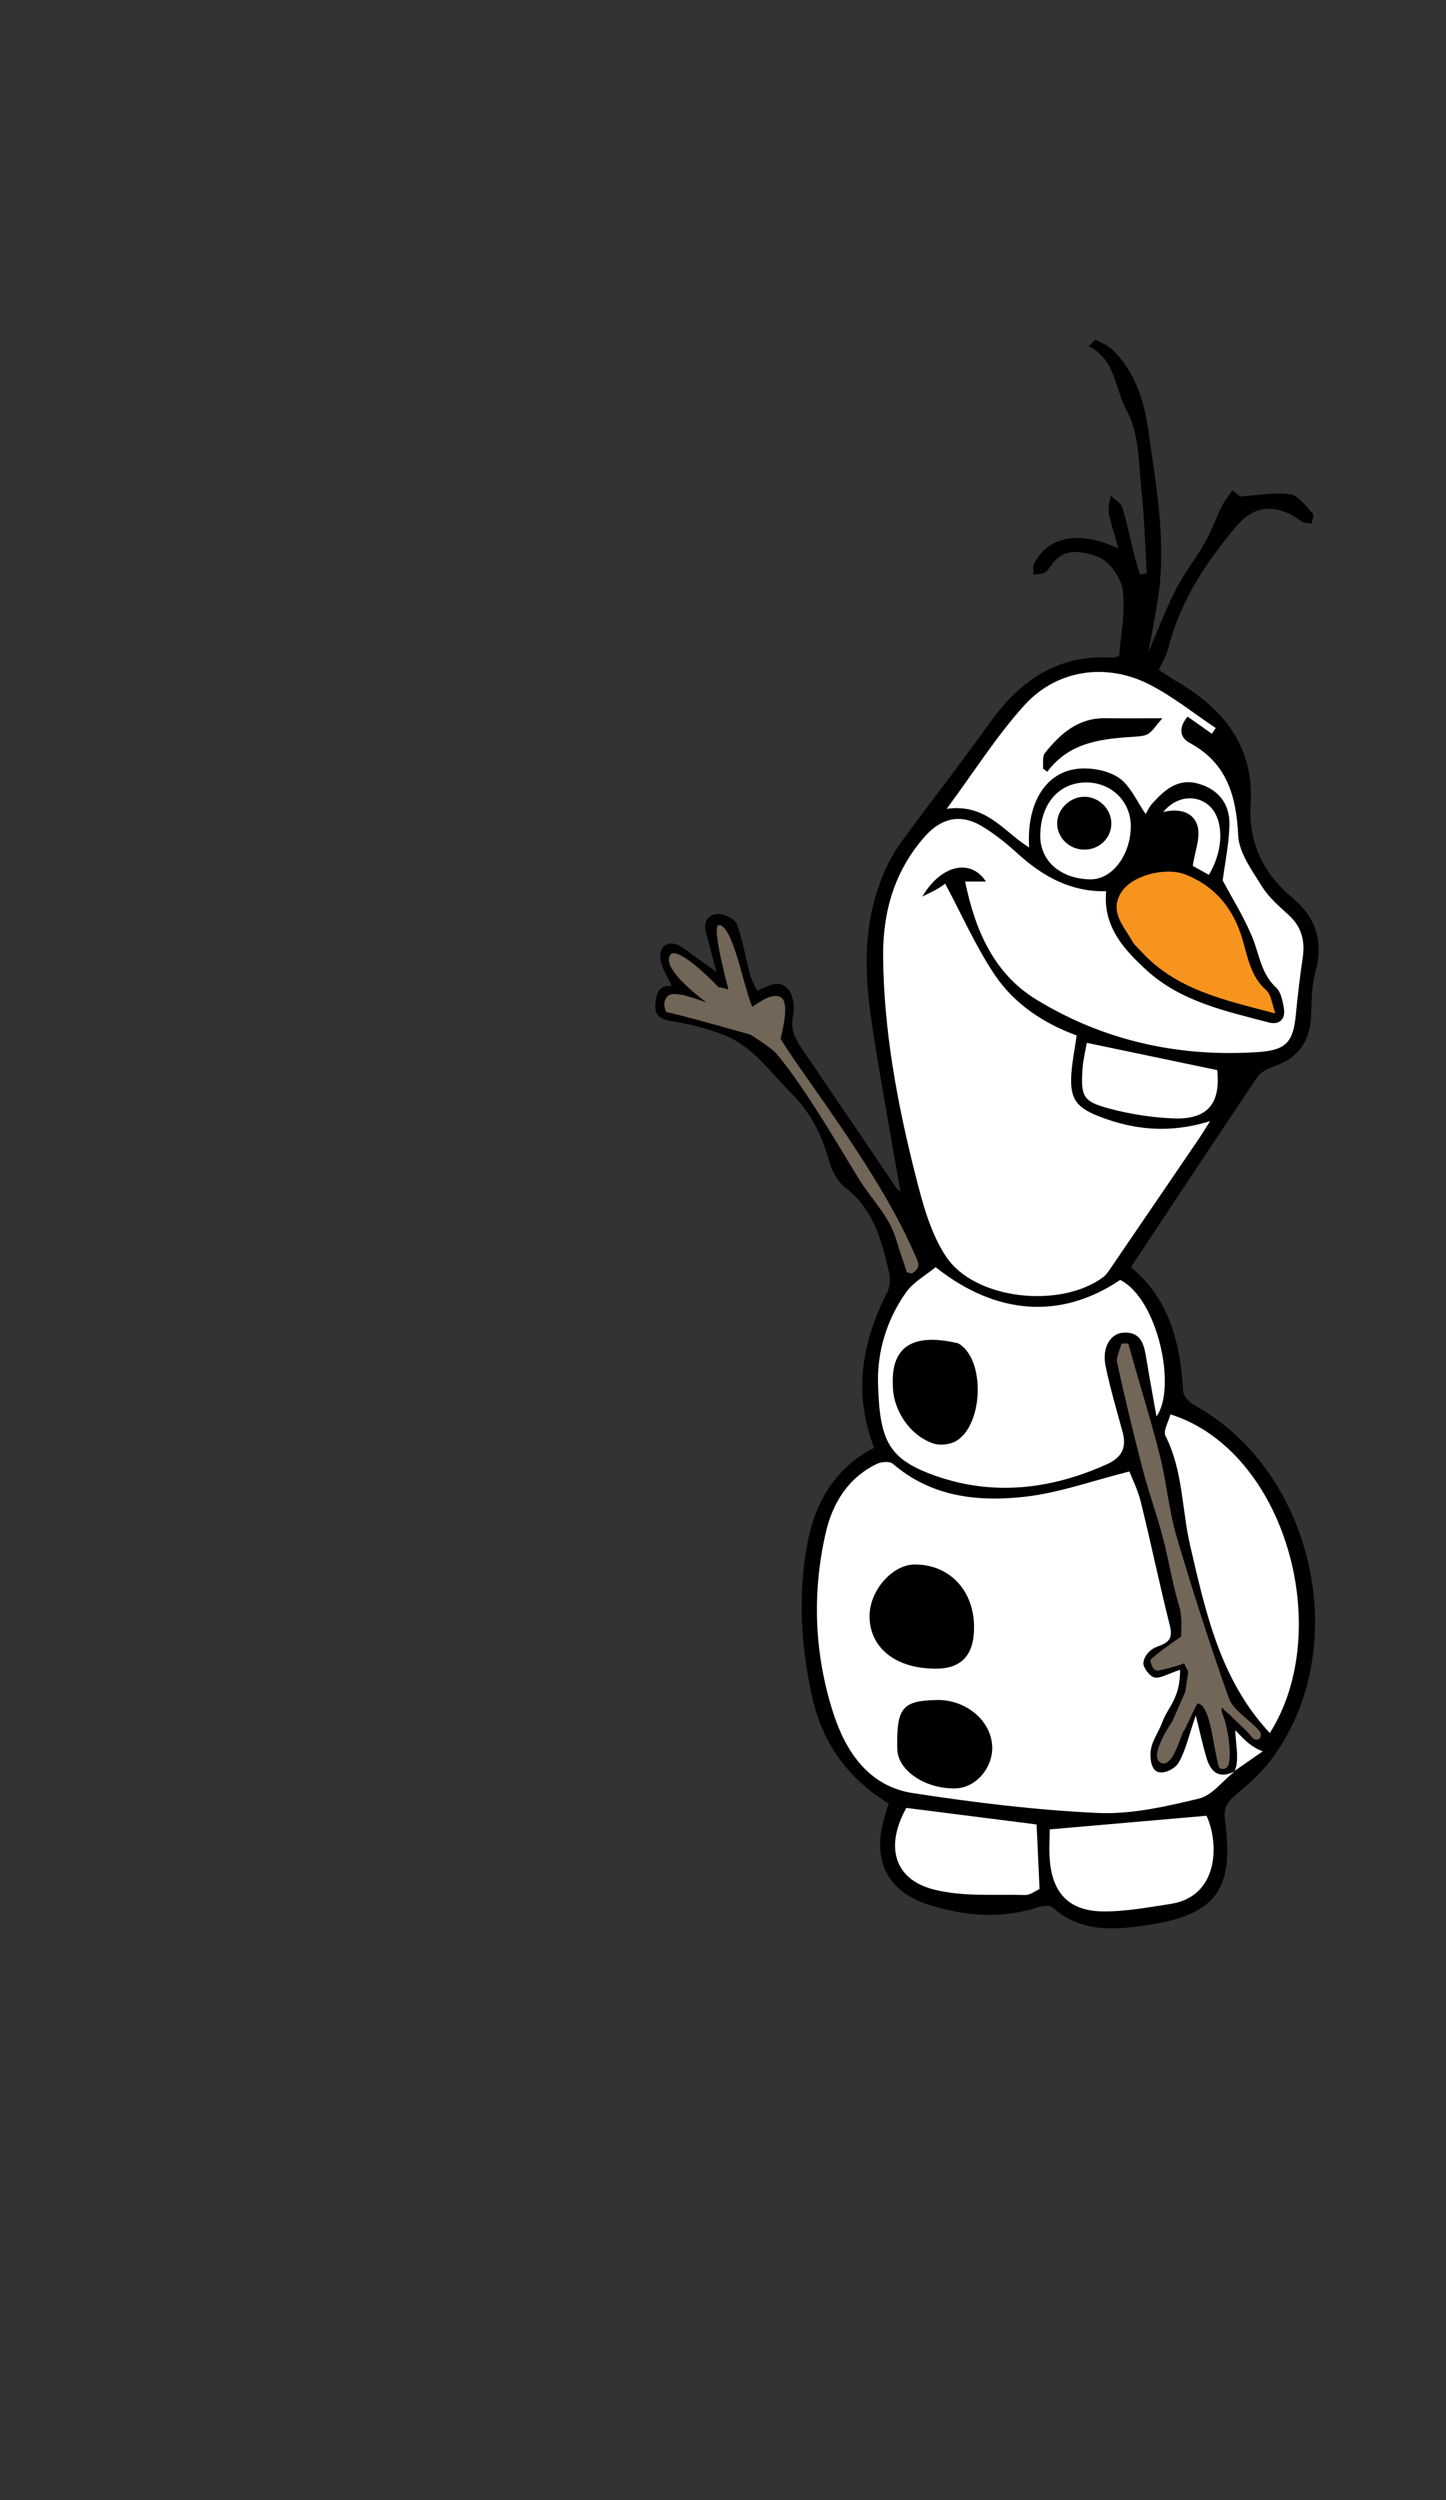 <?xml version="1.0" encoding="UTF-8" standalone="no"?>
<!-- Generator: Adobe Illustrator 16.0.0, SVG Export Plug-In . SVG Version: 6.00 Build 0)  -->

<svg
   xmlns:dc="http://purl.org/dc/elements/1.1/"
   xmlns:cc="http://creativecommons.org/ns#"
   xmlns:rdf="http://www.w3.org/1999/02/22-rdf-syntax-ns#"
   xmlns:svg="http://www.w3.org/2000/svg"
   xmlns="http://www.w3.org/2000/svg"
   xmlns:sodipodi="http://sodipodi.sourceforge.net/DTD/sodipodi-0.dtd"
   xmlns:inkscape="http://www.inkscape.org/namespaces/inkscape"
   version="1.1"
   id="Layer_2"
   x="0px"
   y="0px"
   width="500"
   height="864"
   viewBox="0 0 500 864"
   enable-background="new 0 0 864 864"
   xml:space="preserve"
   sodipodi:docname="graphicf.svg"
   inkscape:version="0.92.4 (5da689c313, 2019-01-14)"><rect x="0" y="0" width="500" height="864" fill="#333333" stroke="none"/><defs
   id="defs37" /><sodipodi:namedview
   pagecolor="#ffffff"
   bordercolor="#666666"
   borderopacity="1"
   objecttolerance="10"
   gridtolerance="10"
   guidetolerance="10"
   inkscape:pageopacity="0"
   inkscape:pageshadow="2"
   inkscape:window-width="1920"
   inkscape:window-height="1027"
   id="namedview35"
   showgrid="false"
   inkscape:zoom="0.27314815"
   inkscape:cx="432"
   inkscape:cy="432"
   inkscape:window-x="-8"
   inkscape:window-y="-8"
   inkscape:window-maximized="1"
   inkscape:current-layer="Layer_2" />
<path
   d="m 440.023,368.714 c 8.389,-2.691 12.739,-8.249 13.285,-16.995 0.322,-5.154 0.087,-10.512 1.455,-15.398 2.959,-10.565 0.535,-19.022 -7.806,-25.977 -10.056,-8.386 -15.302,-19.025 -14.504,-32.244 1.235,-20.463 -9.625,-33.437 -26.196,-43.006 -1.972,-1.139 -3.828,-2.477 -5.546,-3.598 1.262,-2.845 2.668,-5.097 3.281,-7.547 4.018,-16.054 12.899,-29.406 23.298,-41.837 6.568,-7.853 14.264,-8.207 22.801,-1.874 0.855,0.635 2.298,0.477 3.469,0.686 0.168,-1.161 0.908,-2.86 0.408,-3.39 -2.377,-2.517 -4.856,-6.254 -7.737,-6.696 -5.351,-0.82 -11.008,0.348 -17.368,0.74 -0.096,-0.076 -1.424,-1.115 -2.75,-2.154 -1.241,1.873 -2.686,3.645 -3.678,5.642 -2.021,4.062 -3.511,8.407 -5.741,12.34 -3.164,5.579 -7.201,10.685 -10.128,16.372 -3.426,6.66 -6.062,13.728 -9.489,21.657 1.218,-6.72 2.347,-12.34 3.242,-17.997 3.116,-19.686 -0.472,-38.956 -3.207,-58.368 -1.526,-10.839 -4.583,-20.477 -12.425,-28.205 -1.584,-1.561 -3.912,-2.368 -5.897,-3.523 -0.77,0.761 -1.541,1.524 -2.312,2.285 9.415,4.824 8.989,14.873 13.227,22.522 4.309,7.776 3.992,18.278 5.022,27.661 1.034,9.423 1.231,18.939 1.795,28.414 -0.776,0.088 -1.552,0.176 -2.329,0.265 -0.713,-2.361 -1.518,-4.698 -2.118,-7.088 -1.341,-5.341 -2.348,-10.78 -3.999,-16.02 -0.512,-1.628 -2.657,-2.743 -4.054,-4.093 -0.239,2.018 -0.968,4.126 -0.614,6.033 0.705,3.801 2.004,7.493 3.35,12.268 -9.741,-4.758 -23.043,-6.561 -29.163,5.148 -0.541,1.035 -0.21,2.526 -0.284,3.806 1.307,-0.182 2.78,-0.053 3.873,-0.635 1.064,-0.566 1.838,-1.793 2.569,-2.849 4.328,-6.244 11.23,-4.304 15.842,-2.666 3.882,1.379 8.039,7.189 8.619,11.503 1.002,7.456 -0.675,15.272 -1.222,22.862 -1.165,0.274 -1.783,0.576 -2.378,0.536 -18.731,-1.224 -31.848,7.812 -42.307,22.443 -9.876,13.815 -20.351,27.201 -30.41,40.888 -2.271,3.09 -4.2,6.513 -5.784,10.01 -7.778,17.17 -7.397,35.185 -4.63,53.229 2.984,19.466 6.583,38.837 9.874,58.017 -0.255,-0.234 -0.996,-0.7 -1.445,-1.364 -10.994,-16.179 -21.933,-32.394 -32.943,-48.563 -2.365,-3.472 -3.73,-6.722 -2.689,-11.321 0.665,-2.94 -0.215,-7.632 -2.34,-9.375 -3.246,-2.663 -6.075,-0.541 -10.14,1.14 -0.496,-1.114 -1.791,-3.277 -2.438,-5.619 -1.598,-5.788 -2.448,-11.831 -4.575,-17.398 -0.703,-1.84 -4.445,-3.621 -6.699,-3.506 -3.337,0.171 -5.037,2.868 -3.943,6.612 1.161,3.971 2.141,7.996 3.582,13.445 -4.75,-3.422 -8.187,-5.947 -11.674,-8.398 -4.146,-2.914 -8.055,-1.348 -7.699,3.606 0.239,3.322 2.575,6.493 3.931,9.639 -4.901,-0.627 -5.575,3.536 -5.693,7.094 -0.146,4.363 3.974,4.769 7.522,5.367 5.588,0.941 11.18,2.471 16.448,4.564 9.984,3.966 15.859,12.882 23.156,20.125 6.497,6.45 10.33,14.025 12.778,22.715 0.998,3.543 2.921,7.601 5.715,9.724 9.942,7.552 12.697,18.488 15.26,29.594 0.478,2.071 0.279,4.761 -0.671,6.623 -8.772,17.185 -11.864,34.825 -4.56,53.747 -13.429,7.022 -20.262,18.572 -22.98,32.729 -3.46,18.025 -2.315,36.029 1.671,53.806 3.539,15.787 12.515,28.024 26.354,36.416 -0.585,1.93 -1.024,3.351 -1.446,4.777 -4.302,14.548 0.699,25.498 15.021,30.13 12.394,4.009 25.227,5.136 38.047,0.964 1.577,-0.514 4.142,-0.783 5.12,0.094 9.658,8.668 21.274,7.799 32.512,6.105 24.134,-3.637 30.228,-12.234 27.031,-36.508 -0.48,-3.647 0.54,-5.824 3.304,-8.169 4.565,-3.876 9.223,-7.903 12.78,-12.66 28.49,-38.093 14.907,-99.569 -26.736,-122.436 -1.701,-0.935 -3.72,-3.141 -3.817,-4.856 -0.941,-16.593 -4.763,-31.866 -18.061,-42.763 14.656,-22.101 28.981,-43.806 43.49,-65.387 1.175,-1.751 3.438,-3.197 5.495,-3.857 z"
   id="path2"
   inkscape:connector-curvature="0"
   style="clip-rule:evenodd;fill-rule:evenodd;stroke-width:0.655" />
<path
   d="m 441.012,350.252 c -17.674,-4.642 -34.372,-8.161 -46.49,-21.512 -1.012,-1.115 -2.25,-2.111 -2.967,-3.396 -2.955,-5.283 -8.104,-10.343 -3.812,-17.011 3.81,-5.919 15.414,-8.775 22.196,-6.089 10.398,4.117 16.609,11.951 19.688,22.409 1.852,6.29 2.82,12.783 8.217,17.573 1.738,1.542 1.964,4.787 3.168,8.025 z"
   id="path4"
   inkscape:connector-curvature="0"
   style="clip-rule:evenodd;fill:#f7941e;fill-rule:evenodd;stroke-width:0.655" />
<g
   id="g26"
   transform="matrix(0.655,0,0,0.655,63.781,110.024)">
	<path
   d="m 412.122,297.161 c 4.485,0 7.45,0 10.967,0 -7.882,-12.18 -23.503,-9.102 -33.576,7.935 4.124,-2.08 6.074,-2.938 7.895,-4.016 1.9,-1.124 3.677,-2.458 4.195,-2.811 8.728,16.341 16.075,33.048 26.064,47.987 10.363,15.497 25.933,25.763 43.344,32.118 -1.046,7.319 -2.366,13.73 -2.799,20.2 -0.856,12.788 2.221,17.636 14.443,22.427 18.499,7.249 37.42,9.211 58.796,2.573 -2.603,4.075 -4.298,6.882 -6.14,9.588 -15.696,23.071 -31.41,46.131 -47.152,69.17 -0.888,1.299 -1.904,2.622 -3.149,3.548 -22.477,16.717 -67.696,12.073 -82.934,-10.807 -8.258,-12.4 -12.384,-28.081 -16.133,-42.851 -9.621,-37.901 -16.787,-76.349 -17.115,-115.623 -0.197,-23.591 6.106,-45.394 22.274,-63.477 8.32,-9.306 18.355,-11.763 29.096,-5.609 7.316,4.193 13.982,9.759 20.283,15.44 13.132,11.842 27.73,19.702 46.096,19.314 -1.752,18.48 9.197,30.57 21.326,41.661 18.17,16.617 41.63,21.532 64.434,27.56 5.646,1.493 9.071,-1.631 8.044,-7.602 -0.651,-3.779 -1.54,-8.453 -4.094,-10.797 -7.852,-7.212 -8.761,-17.112 -12.381,-26.098 -4.327,-10.74 -10.644,-20.679 -15.802,-30.406 1.211,-9.542 3.421,-19.661 3.531,-29.804 0.12,-10.923 -6.095,-18.569 -16.922,-21.397 -10.505,-2.744 -17.432,3.594 -23.773,10.556 -1.713,1.881 -2.749,4.38 -3.5,5.615 -4.636,-6.496 -8.176,-15.415 -14.731,-19.516 -6.432,-4.024 -16.437,-5.536 -23.974,-3.929 -15.774,3.363 -24.189,19.833 -22.809,41.087 -13.403,-8.299 -22.628,-23.355 -43.553,-20.405 14.799,-19.977 26.503,-38.664 41.096,-54.728 17.117,-18.842 43.289,-22.495 66.062,-10.833 12.308,6.305 23.295,15.191 34.877,22.913 -0.669,1.011 -1.338,2.022 -2.007,3.034 -4.211,-2.958 -8.421,-5.914 -12.854,-9.025 -4.807,5.794 -4.235,10.936 1.15,13.856 19.735,10.701 24.541,27.958 25.589,48.924 0.46,9.211 7.383,18.479 12.63,26.941 3.56,5.742 9.068,10.385 14.137,15.052 6.712,6.18 8.59,13.52 7.302,22.287 -1.475,10.032 -2.686,20.114 -3.642,30.208 -1.327,14.008 -4.922,18.675 -19.4,19.675 -41.98,2.898 -81.774,-5.768 -117.648,-27.695 -22.183,-13.557 -32.218,-36.207 -37.543,-62.24 z m 104.129,-86.158 c -12.03,0 -21.105,0.105 -30.178,-0.023 -14.326,-0.203 -23.734,8.227 -31.876,18.439 -1.445,1.814 -0.702,5.374 -0.971,8.129 0.753,0.563 1.505,1.127 2.258,1.692 12.056,-16.127 29.416,-17.41 46.853,-18.579 2.255,-0.151 4.85,-0.36 6.604,-1.551 2.23,-1.509 3.761,-4.048 7.31,-8.107 z"
   id="path6"
   inkscape:connector-curvature="0"
   style="clip-rule:evenodd;fill:#ffffff;fill-rule:evenodd" />
	<path
   d="m 553.696,767.281 c -6.134,4.986 -11.288,12.082 -18.221,13.752 -17.398,4.19 -35.585,8.378 -53.228,7.572 -32.675,-1.492 -65.35,-5.497 -97.713,-10.479 -23.368,-3.597 -35.52,-21.938 -42.129,-42.577 -9.861,-30.794 -11.126,-62.602 -3.985,-94.283 3.579,-15.883 11.676,-29.324 27.017,-36.812 2.38,-1.161 6.876,-1.53 8.528,-0.104 20.34,17.557 44.867,20.192 69.602,17.425 18.219,-2.039 35.942,-8.508 55.278,-13.352 1.352,3.536 4.458,9.706 6.069,16.246 5.328,21.605 9.843,43.414 15.271,64.993 1.745,6.943 -0.6,9.136 -6.735,11.234 -3.163,1.081 -6.767,4.319 -7.225,8.579 -0.238,2.217 3.278,7.076 5.805,7.613 3.162,0.674 7.009,-1.875 13.594,-4.022 -0.057,15.537 -6.332,19.226 -9.49,27.85 -1.796,4.905 -5.25,9.438 -5.964,14.424 -0.518,3.613 -0.194,9.991 3.535,11.567 4.239,1.369 9.656,-2.152 11.252,-5.025 3.707,-6.672 5.395,-14.465 8.915,-24.772 2.287,9.16 3.72,15.801 5.628,22.302 2.184,7.446 6.473,11.411 14.617,7.371 z m -136.85,-76.757 c -0.065,-19.408 -12.993,-33.037 -31.321,-33.021 -11.868,0.011 -23.939,13.862 -23.856,27.376 0.103,16.704 13.843,27.569 34.899,27.6 13.676,0.02 20.328,-7.181 20.278,-21.955 z m -19.71,38.478 c -18.264,0.358 -21.316,4.166 -20.828,25.977 0.253,11.286 14.971,21.131 30.881,20.656 10.568,-0.315 19.712,-10.861 19.229,-22.176 -0.583,-13.637 -13.898,-24.759 -29.282,-24.457 z"
   id="path8"
   inkscape:connector-curvature="0"
   style="clip-rule:evenodd;fill:#ffffff;fill-rule:evenodd" />
	<path
   d="m 493.979,507.353 c 19.962,10.066 29.941,57.143 19.159,72.011 -2.002,-11.345 -3.773,-20.841 -5.327,-30.372 -1.16,-7.121 -2.494,-14.223 -11.862,-13.851 -7.1,0.282 -11.659,7.892 -9.711,17.464 2.404,11.816 5.888,23.417 9.034,35.075 2.225,8.243 -0.438,13.401 -8.43,16.994 -29.298,13.17 -59.64,16.745 -89.937,6.188 -25.25,-8.796 -29.888,-18.445 -30.756,-48.677 -0.494,-17.185 4.664,-33.921 14.725,-48.182 3.903,-5.532 10.553,-9.128 15.664,-13.369 32.233,25.533 66.367,27.637 97.441,6.719 z m -120.011,55.419 c -0.107,12.968 8.811,26.616 21.286,30.857 3.505,1.19 8.701,0.663 11.935,-1.171 13.925,-7.898 15.704,-40.274 3.158,-50.374 -0.749,-0.603 -1.615,-1.235 -2.521,-1.44 -16.43,-3.72 -35.05,-3.232 -33.858,22.128 z"
   id="path10"
   inkscape:connector-curvature="0"
   style="clip-rule:evenodd;fill:#ffffff;fill-rule:evenodd" />
	<path
   d="m 572.973,746.439 c -26.288,-28.148 -33.878,-63.866 -42.013,-98.72 -4.495,-19.264 -3.743,-39.673 -13.066,-58.078 -1.341,-2.646 1.624,-7.473 2.612,-11.357 60.884,19.201 86.818,114.036 52.467,168.155 z"
   id="path12"
   inkscape:connector-curvature="0"
   style="clip-rule:evenodd;fill:#ffffff;fill-rule:evenodd" />
	<path
   d="m 456.778,797.274 c 28.04,-2.439 54.935,-4.777 82.776,-7.199 6.819,14.699 6.438,42.676 -19.033,46.538 -11.9,1.804 -23.936,4.106 -35.878,3.933 -17.445,-0.254 -26.218,-9.42 -27.781,-26.543 -0.53,-5.803 -0.084,-11.694 -0.084,-16.729 z"
   id="path14"
   inkscape:connector-curvature="0"
   style="clip-rule:evenodd;fill:#ffffff;fill-rule:evenodd" />
	<path
   d="m 449.848,794.668 c 0.521,11.259 1.017,22.004 1.573,34.052 -1.901,0.832 -4.83,3.256 -7.688,3.176 -16.216,-0.456 -33.079,1.037 -48.455,-2.982 -20.826,-5.443 -25.402,-22.894 -14.191,-42.969 22.585,2.865 45.25,5.74 68.761,8.723 z"
   id="path16"
   inkscape:connector-curvature="0"
   style="clip-rule:evenodd;fill:#ffffff;fill-rule:evenodd" />
	<path
   d="m 476.349,382.265 c 23.892,4.992 46.217,9.656 68.856,14.385 1.868,17.499 -4.943,26.139 -22.885,25.485 -11.34,-0.414 -22.849,-2.212 -33.823,-5.12 -14.196,-3.762 -15.377,-6.346 -14.398,-21.029 0.321,-4.818 1.547,-9.576 2.25,-13.721 z"
   id="path18"
   inkscape:connector-curvature="0"
   style="clip-rule:evenodd;fill:#ffffff;fill-rule:evenodd" />
	<path
   d="m 499.574,267.626 c 0.127,15.334 -9.767,28.516 -21.296,28.375 -15.548,-0.192 -26.425,-9.521 -26.49,-22.721 -0.084,-16.984 9.819,-28.489 24.454,-28.404 13.089,0.076 23.227,9.962 23.332,22.75 z m -10.26,-1.049 c 0.014,-7.728 -6.633,-14.251 -14.419,-14.153 -7.736,0.098 -14.416,6.906 -14.181,14.456 0.229,7.311 6.457,13.284 14.027,13.451 8.036,0.177 14.561,-5.981 14.573,-13.754 z"
   id="path20"
   inkscape:connector-curvature="0"
   style="clip-rule:evenodd;fill:#ffffff;fill-rule:evenodd" />
	<path
   d="m 540.811,293.64 c -3.815,-2.124 -7.233,-4.026 -8.521,-4.742 1.134,-7.753 4.195,-14.984 2.557,-20.916 -2.109,-7.639 -9.924,-9.621 -18.199,-7.465 6.347,-7.764 15.88,-9.473 22.969,-4.459 9.022,6.382 9.793,23.116 1.194,37.582 z"
   id="path22"
   inkscape:connector-curvature="0"
   style="clip-rule:evenodd;fill:#ffffff;fill-rule:evenodd" />
	<path
   d="m 554.117,766.784 c 3.292,-5.137 0.337,-17.079 0.731,-21.783 2.817,2.945 7.683,8.835 14.43,11.061 -5.022,3.504 -10.121,7.061 -15.245,10.588 0.56,-0.521 0.084,0.134 0.084,0.134 z"
   id="path24"
   inkscape:connector-curvature="0"
   style="clip-rule:evenodd;fill:#ffffff;fill-rule:evenodd" />
</g>
<g
   id="g32"
   transform="matrix(0.655,0,0,0.655,63.781,110.024)">
	<path
   d="m 551.342,728.012 c -10.009,-28.257 -19.199,-56.834 -27.682,-85.592 -3.952,-13.396 -5.081,-27.599 -8.427,-41.205 -3.969,-16.134 -8.945,-32.019 -13.486,-48.011 -1.168,-4.111 -2.338,-8.223 -3.508,-12.333 -1.182,0.019 -2.363,0.035 -3.546,0.054 -0.841,3.405 -2.982,7.095 -2.311,10.17 4.106,18.803 8.615,37.529 13.47,56.155 3.133,12.017 7.398,23.736 10.581,35.741 3.188,12.017 5.024,24.415 8.632,36.289 1.603,5.277 1.234,10.774 1.087,16.226 -3.819,2.641 -16.9,11.793 -16.336,12.921 0.66,1.319 1.1,5.059 3.959,5.059 1.172,0 9.702,-2.125 14.018,-3.831 0.47,1.243 1.057,2.47 1.806,3.677 0.439,0.707 0.155,1.951 0.015,2.917 -0.41,2.821 -0.829,5.635 -1.247,8.422 l -6.893,15.648 c 0,0 -12.758,18.255 -6.159,21.774 6.599,3.519 11.059,-16.022 12.158,-16.683 0.727,-0.437 4.384,-9.432 7.27,-14.563 2.582,0.153 4.435,3.125 6.213,9.219 1.739,5.958 3.348,18.291 5.152,24.228 0.505,1.663 4.233,1.56 5.059,-1.1 1.6,-5.83 -0.003,-16.36 -1.979,-23.534 -0.574,-2.085 -2.069,-4.429 -1.54,-6.818 1.979,2.419 3.151,2.865 4.839,4.618 3.708,3.852 8.188,7.363 11.438,11.657 2.1,1.852 5.495,0.515 3.959,-3.299 -4.751,-6.017 -14.118,-10.965 -16.542,-17.806 z"
   id="path28"
   inkscape:connector-curvature="0"
   style="clip-rule:evenodd;fill:#726658;fill-rule:evenodd" />
	<path
   d="m 386.503,496.162 c -18.414,-44.075 -57.835,-93.298 -71.82,-116.048 1.313,-5.587 4.711,-18.959 0.209,-21.873 -3.941,-2.55 -11.15,2.098 -15.053,5.054 -4.215,-8.411 -10.225,-43.689 -17.788,-43.149 -3.241,0.231 1.841,21.513 5.122,34.053 -1.637,-0.645 -3.367,-1.094 -5.213,-1.3 -7.031,-7.455 -22.474,-21.656 -25.525,-16.989 -4.144,6.338 11.064,19.001 19.182,25.111 -7.257,-2.738 -17.62,-6.312 -20.496,-3.437 -3.612,3.613 -0.657,8.539 -0.657,8.539 3.941,0.329 44.335,11.823 44.335,11.823 0,0 9.123,5.663 13.256,9.492 16.628,19.408 38.632,58.489 45.104,68.374 7.062,10.785 15.079,18.476 18.567,30.23 1.729,5.828 3.763,11.564 5.658,17.343 0.897,0.186 1.795,0.372 2.691,0.558 5.037,-3.172 3.148,-6.058 2.428,-7.781 z"
   id="path30"
   inkscape:connector-curvature="0"
   style="clip-rule:evenodd;fill:#726658;fill-rule:evenodd" />
</g>
</svg>